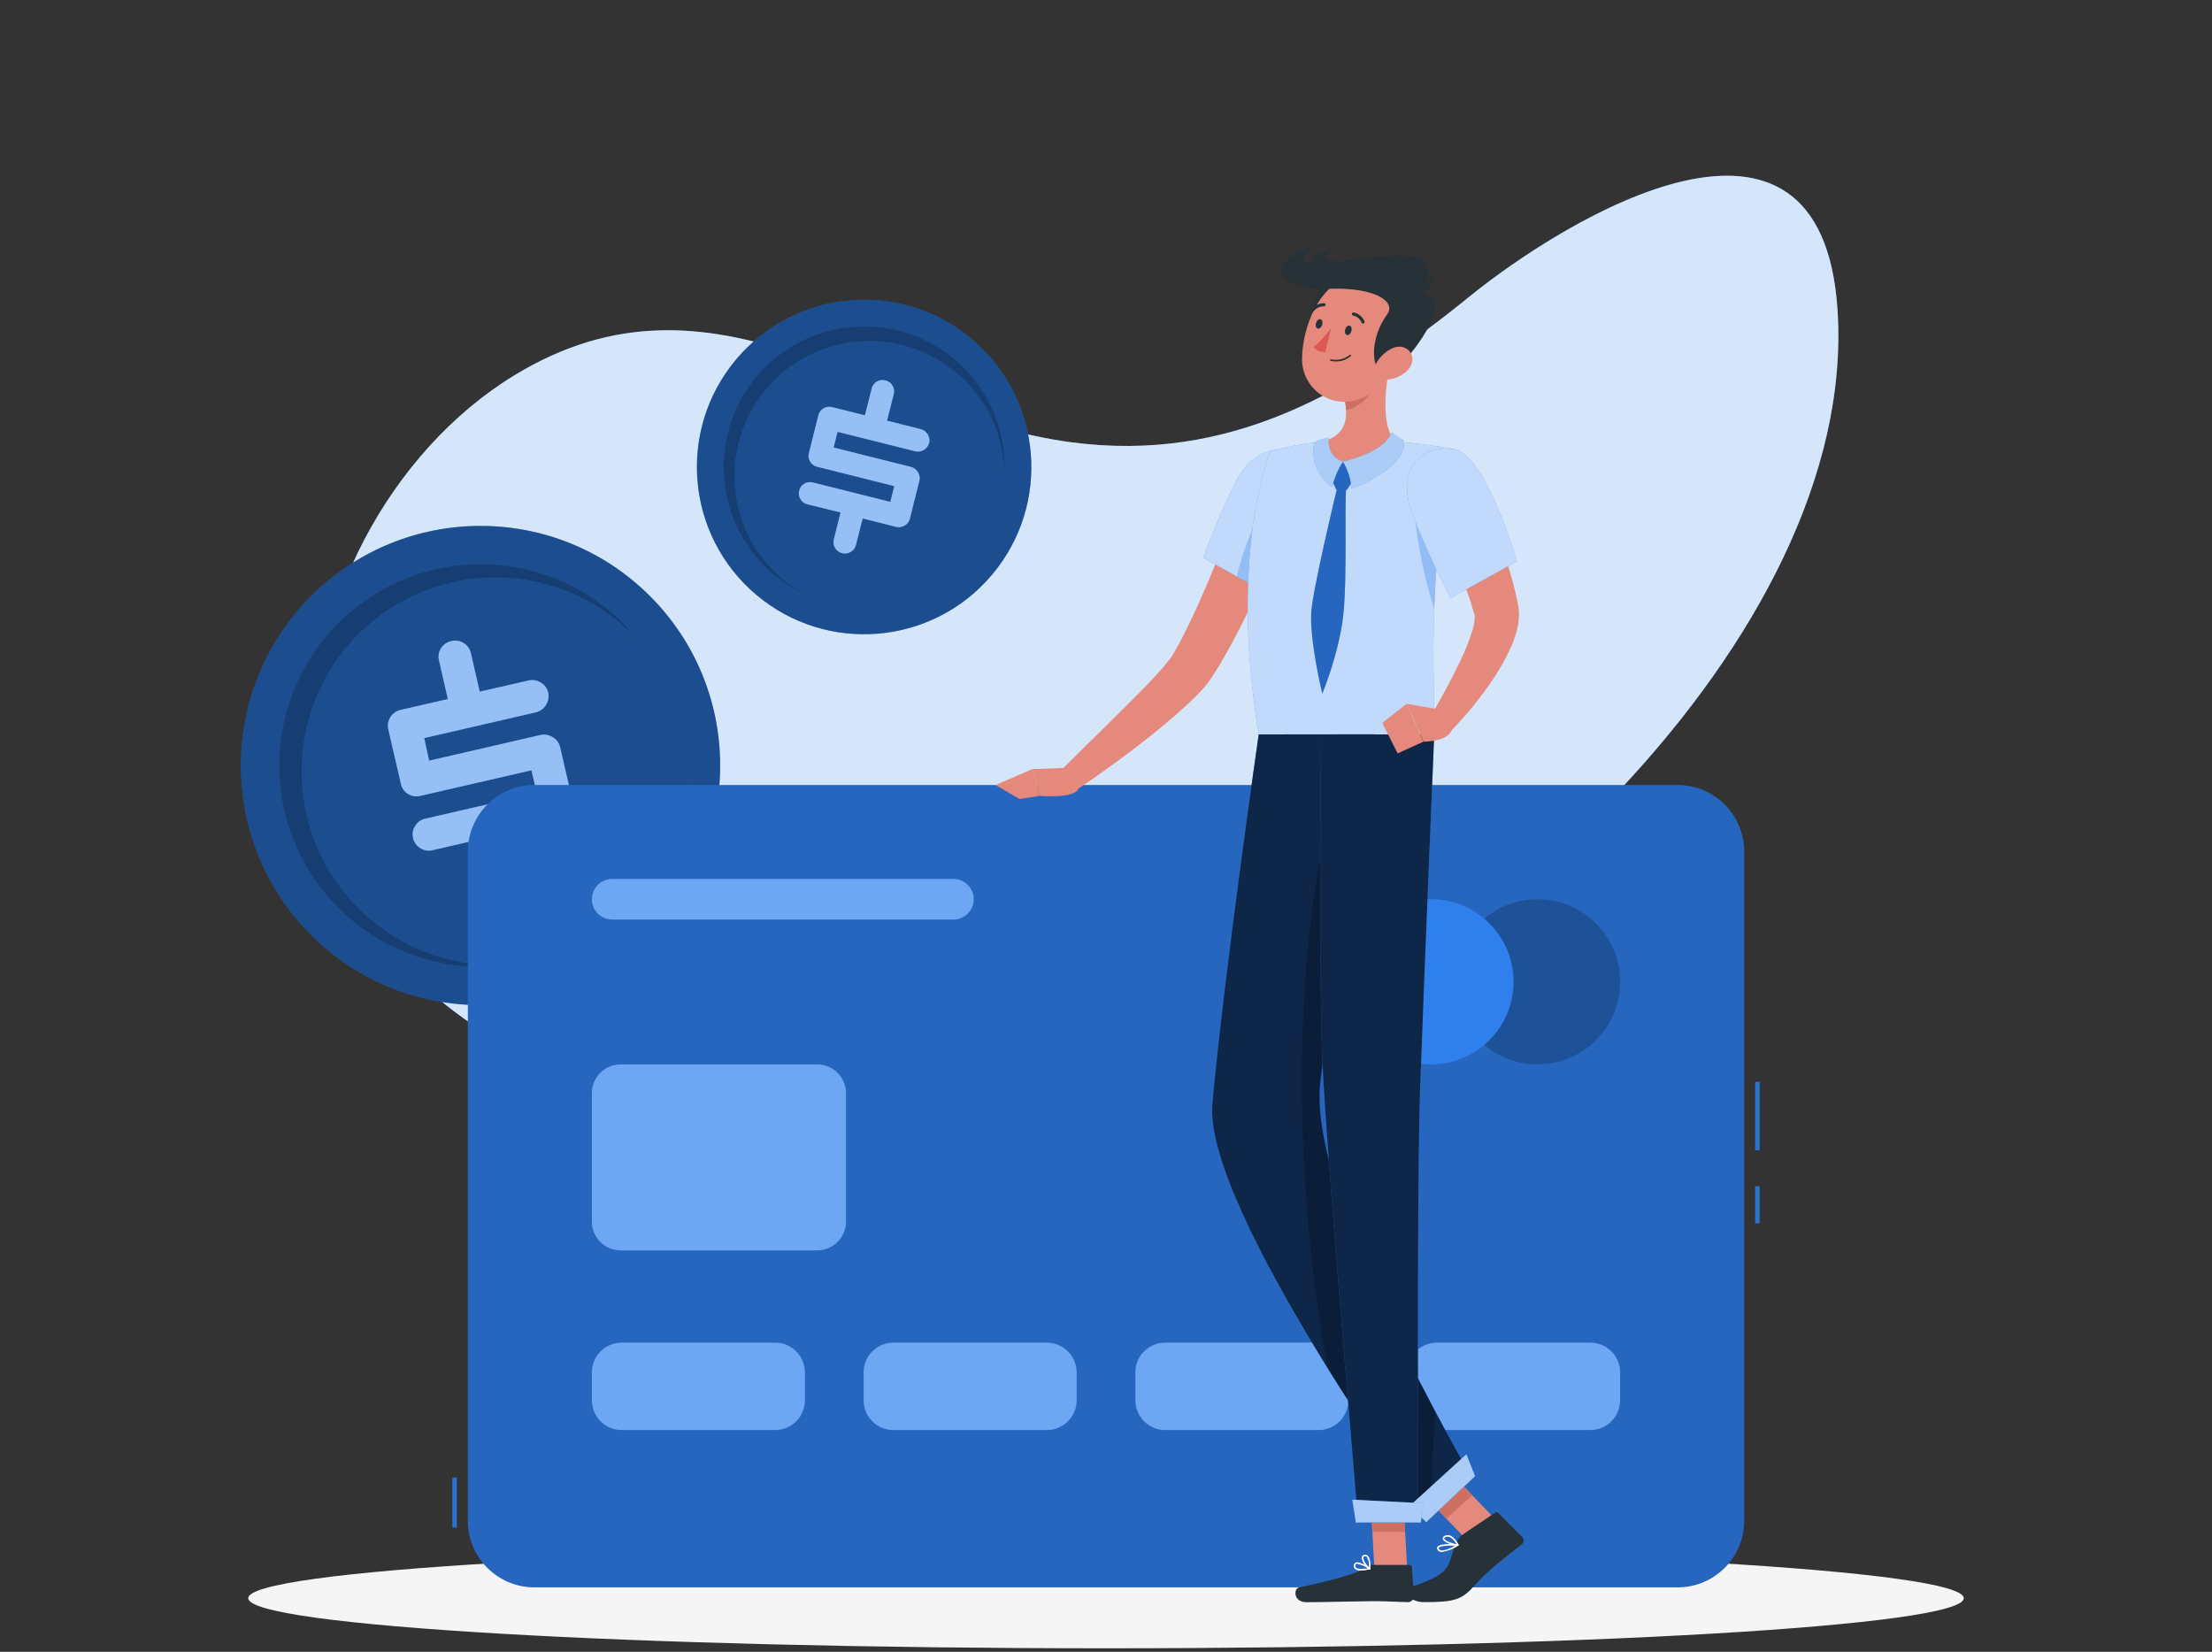 <svg width="304" height="227" viewBox="0 0 304 227" fill="none" xmlns="http://www.w3.org/2000/svg">
<rect x="0" y="0" width="304" height="227" fill="#333333" stroke="none"/>
<path d="M252.539 42.639C255.451 87.965 200.737 136.879 161.296 149.647C123.29 161.971 47.29 157.381 43.405 103.968C41.946 83.904 53.541 62.016 70.723 51.558C98.35 34.759 120.007 57.176 147.239 60.782C168.878 63.645 185.635 53.996 201.868 40.821C215.39 29.859 250.35 8.633 252.539 42.639Z" fill="#2F80ED"/>
<path opacity="0.8" d="M252.539 42.639C255.451 87.965 200.737 136.879 161.296 149.647C123.29 161.971 47.29 157.381 43.405 103.968C41.946 83.904 53.541 62.016 70.723 51.558C98.35 34.759 120.007 57.176 147.239 60.782C168.878 63.645 185.635 53.996 201.868 40.821C215.39 29.859 250.35 8.633 252.539 42.639Z" fill="white"/>
<path d="M152 226.517C217.106 226.517 269.885 223.435 269.885 219.634C269.885 215.833 217.106 212.751 152 212.751C86.894 212.751 34.115 215.833 34.115 219.634C34.115 223.435 86.894 226.517 152 226.517Z" fill="#F5F5F5"/>
<path d="M89.328 128.486C102.188 115.626 102.188 94.776 89.328 81.917C76.469 69.057 55.619 69.057 42.759 81.917C29.899 94.776 29.899 115.626 42.759 128.486C55.619 141.345 76.469 141.345 89.328 128.486Z" fill="#2F80ED"/>
<path opacity="0.4" d="M89.328 128.486C102.188 115.626 102.188 94.776 89.328 81.917C76.469 69.057 55.619 69.057 42.759 81.917C29.899 94.776 29.899 115.626 42.759 128.486C55.619 141.345 76.469 141.345 89.328 128.486Z" fill="black"/>
<path opacity="0.2" d="M93.305 109.851C95.872 94.797 85.75 80.511 70.696 77.943C55.642 75.375 41.356 85.498 38.788 100.552C36.22 115.606 46.343 129.892 61.397 132.46C76.451 135.027 90.737 124.905 93.305 109.851Z" fill="black"/>
<path d="M94.626 107.85C95.652 93.189 84.6 80.473 69.939 79.446C55.278 78.42 42.562 89.473 41.535 104.133C40.509 118.794 51.562 131.511 66.223 132.537C80.883 133.563 93.6 122.51 94.626 107.85Z" fill="#2F80ED"/>
<path opacity="0.4" d="M94.626 107.85C95.652 93.189 84.6 80.473 69.939 79.446C55.278 78.42 42.562 89.473 41.535 104.133C40.509 118.794 51.562 131.511 66.223 132.537C80.883 133.563 93.6 122.51 94.626 107.85Z" fill="black"/>
<path d="M76.979 102.667L78.712 110.176C78.785 110.462 78.798 110.761 78.75 111.053C78.702 111.345 78.594 111.624 78.432 111.872C78.275 112.125 78.069 112.345 77.825 112.517C77.582 112.689 77.306 112.811 77.015 112.875L70.412 114.401L71.629 119.685C71.7 119.97 71.711 120.268 71.661 120.558C71.611 120.848 71.5 121.124 71.337 121.369C71.18 121.618 70.973 121.832 70.729 121.998C70.485 122.163 70.21 122.276 69.92 122.33C69.63 122.402 69.328 122.416 69.033 122.37C68.737 122.324 68.454 122.219 68.199 122.062C67.946 121.913 67.726 121.713 67.555 121.474C67.383 121.235 67.263 120.963 67.202 120.676L65.986 115.331L59.438 116.845C59.156 116.914 58.863 116.924 58.577 116.876C58.29 116.828 58.017 116.722 57.772 116.566C57.518 116.417 57.298 116.217 57.125 115.978C56.952 115.739 56.831 115.467 56.769 115.18C56.7 114.895 56.689 114.6 56.737 114.312C56.785 114.023 56.891 113.748 57.049 113.501C57.199 113.25 57.4 113.032 57.638 112.861C57.877 112.691 58.148 112.571 58.435 112.51L73.757 108.978L73.039 105.859L57.76 109.379C57.477 109.451 57.183 109.465 56.894 109.42C56.606 109.376 56.329 109.273 56.082 109.118C55.828 108.965 55.609 108.762 55.438 108.52C55.268 108.278 55.149 108.003 55.091 107.713L53.364 100.235C53.231 99.66 53.332 99.056 53.645 98.555C53.957 98.055 54.455 97.699 55.03 97.566L61.548 96.064L60.332 90.774C60.261 90.495 60.248 90.204 60.291 89.919C60.335 89.633 60.436 89.36 60.587 89.115C60.748 88.849 60.963 88.62 61.219 88.444C61.474 88.267 61.765 88.148 62.071 88.093C62.352 88.025 62.644 88.014 62.929 88.062C63.215 88.111 63.487 88.216 63.731 88.373C63.98 88.526 64.196 88.729 64.365 88.968C64.535 89.207 64.654 89.478 64.716 89.765L65.931 95.049L72.62 93.516C72.909 93.446 73.209 93.436 73.503 93.485C73.797 93.534 74.077 93.642 74.328 93.802C74.582 93.948 74.802 94.145 74.976 94.38C75.15 94.616 75.273 94.885 75.337 95.17C75.465 95.758 75.358 96.373 75.039 96.883C74.72 97.393 74.214 97.758 73.629 97.9L58.307 101.433L58.976 104.533L74.243 101.013C74.532 100.943 74.833 100.932 75.126 100.981C75.42 101.03 75.701 101.138 75.951 101.299C76.209 101.442 76.434 101.638 76.611 101.873C76.788 102.109 76.913 102.379 76.979 102.667Z" fill="#2F80ED"/>
<g opacity="0.7">
<path opacity="0.7" d="M76.979 102.667L78.712 110.176C78.785 110.462 78.798 110.761 78.75 111.053C78.702 111.345 78.594 111.624 78.432 111.872C78.275 112.125 78.069 112.345 77.825 112.517C77.582 112.689 77.306 112.811 77.015 112.875L70.412 114.401L71.629 119.685C71.7 119.97 71.711 120.268 71.661 120.558C71.611 120.848 71.5 121.124 71.337 121.369C71.18 121.618 70.973 121.832 70.729 121.998C70.485 122.163 70.21 122.276 69.92 122.33C69.63 122.402 69.328 122.416 69.033 122.37C68.737 122.324 68.454 122.219 68.199 122.062C67.946 121.913 67.726 121.713 67.555 121.474C67.383 121.235 67.263 120.963 67.202 120.676L65.986 115.331L59.438 116.845C59.156 116.914 58.863 116.924 58.577 116.876C58.29 116.828 58.017 116.722 57.772 116.566C57.518 116.417 57.298 116.217 57.125 115.978C56.952 115.739 56.831 115.467 56.769 115.18C56.7 114.895 56.689 114.6 56.737 114.312C56.785 114.023 56.891 113.748 57.049 113.501C57.199 113.25 57.4 113.032 57.638 112.861C57.877 112.691 58.148 112.571 58.435 112.51L73.757 108.978L73.039 105.859L57.76 109.379C57.477 109.451 57.183 109.465 56.894 109.42C56.606 109.376 56.329 109.273 56.082 109.118C55.828 108.965 55.609 108.762 55.438 108.52C55.268 108.278 55.149 108.003 55.091 107.713L53.364 100.235C53.231 99.66 53.332 99.056 53.645 98.555C53.957 98.055 54.455 97.699 55.03 97.566L61.548 96.064L60.332 90.774C60.261 90.495 60.248 90.204 60.291 89.919C60.335 89.633 60.436 89.36 60.587 89.115C60.748 88.849 60.963 88.62 61.219 88.444C61.474 88.267 61.765 88.148 62.071 88.093C62.352 88.025 62.644 88.014 62.929 88.062C63.215 88.111 63.487 88.216 63.731 88.373C63.98 88.526 64.196 88.729 64.365 88.968C64.535 89.207 64.654 89.478 64.716 89.765L65.931 95.049L72.62 93.516C72.909 93.446 73.209 93.436 73.503 93.485C73.797 93.534 74.077 93.642 74.328 93.802C74.582 93.948 74.802 94.145 74.976 94.38C75.15 94.616 75.273 94.885 75.337 95.17C75.465 95.758 75.358 96.373 75.039 96.883C74.72 97.393 74.214 97.758 73.629 97.9L58.307 101.433L58.976 104.533L74.243 101.013C74.532 100.943 74.833 100.932 75.126 100.981C75.42 101.03 75.701 101.138 75.951 101.299C76.209 101.442 76.434 101.638 76.611 101.873C76.788 102.109 76.913 102.379 76.979 102.667Z" fill="white"/>
</g>
<path d="M136.313 79.014C144.505 69.319 143.288 54.819 133.593 46.626C123.898 38.433 109.398 39.651 101.205 49.346C93.012 59.041 94.23 73.541 103.925 81.734C113.619 89.927 128.12 88.709 136.313 79.014Z" fill="#2F80ED"/>
<path opacity="0.4" d="M136.313 79.014C144.505 69.319 143.288 54.819 133.593 46.626C123.898 38.433 109.398 39.651 101.205 49.346C93.012 59.041 94.23 73.541 103.925 81.734C113.619 89.927 128.12 88.709 136.313 79.014Z" fill="black"/>
<path opacity="0.2" d="M133.634 76.459C140.425 68.244 139.27 56.08 131.056 49.289C122.842 42.498 110.677 43.653 103.887 51.867C97.096 60.082 98.25 72.246 106.465 79.037C114.679 85.827 126.843 84.673 133.634 76.459Z" fill="black"/>
<path d="M134.216 76.66C140.429 68.531 138.876 56.905 130.747 50.692C122.618 44.479 110.991 46.032 104.778 54.161C98.565 62.29 100.119 73.917 108.248 80.13C116.377 86.343 128.003 84.79 134.216 76.66Z" fill="#2F80ED"/>
<path opacity="0.4" d="M134.216 76.66C140.429 68.531 138.876 56.905 130.747 50.692C122.618 44.479 110.991 46.032 104.778 54.161C98.565 62.29 100.119 73.917 108.248 80.13C116.377 86.343 128.003 84.79 134.216 76.66Z" fill="black"/>
<path d="M126.355 66.065L125.047 71.282C125 71.48 124.912 71.667 124.788 71.829C124.665 71.991 124.508 72.126 124.33 72.224C124.15 72.334 123.949 72.406 123.74 72.437C123.531 72.467 123.318 72.455 123.114 72.401L118.56 71.252L117.636 74.9C117.589 75.099 117.501 75.286 117.377 75.45C117.254 75.613 117.097 75.749 116.918 75.848C116.746 75.955 116.554 76.026 116.353 76.056C116.152 76.087 115.947 76.076 115.751 76.024C115.549 75.977 115.358 75.889 115.19 75.767C115.022 75.645 114.88 75.491 114.772 75.313C114.662 75.139 114.59 74.945 114.558 74.742C114.527 74.539 114.538 74.332 114.59 74.133L115.52 70.425L110.96 69.312C110.762 69.265 110.576 69.178 110.413 69.057C110.25 68.936 110.114 68.782 110.011 68.607C109.902 68.434 109.829 68.241 109.797 68.039C109.766 67.837 109.777 67.631 109.829 67.433C109.875 67.234 109.961 67.045 110.082 66.88C110.203 66.715 110.357 66.576 110.534 66.473C110.709 66.366 110.904 66.296 111.107 66.267C111.309 66.237 111.516 66.25 111.714 66.302L122.354 68.972L122.901 66.807L112.291 64.144C112.093 64.1 111.905 64.014 111.741 63.894C111.577 63.774 111.439 63.621 111.337 63.445C111.227 63.272 111.155 63.077 111.125 62.873C111.096 62.67 111.11 62.463 111.167 62.265L112.468 57.067C112.517 56.869 112.605 56.682 112.726 56.518C112.848 56.354 113 56.216 113.176 56.111C113.351 56.007 113.545 55.938 113.747 55.909C113.949 55.88 114.155 55.891 114.353 55.942L118.864 57.073L119.788 53.425C119.833 53.219 119.92 53.025 120.043 52.854C120.167 52.683 120.324 52.54 120.506 52.433C120.688 52.326 120.889 52.258 121.099 52.233C121.308 52.208 121.52 52.227 121.722 52.288C121.918 52.334 122.102 52.419 122.263 52.539C122.424 52.66 122.559 52.812 122.658 52.987C122.765 53.161 122.837 53.354 122.867 53.556C122.897 53.758 122.886 53.963 122.834 54.161L121.91 57.809L126.531 58.97C126.734 59.018 126.924 59.108 127.092 59.232C127.259 59.356 127.399 59.513 127.504 59.694C127.614 59.864 127.689 60.056 127.722 60.257C127.756 60.458 127.748 60.663 127.698 60.861C127.647 61.063 127.557 61.254 127.432 61.421C127.306 61.588 127.149 61.728 126.969 61.834C126.789 61.945 126.589 62.019 126.379 62.051C126.17 62.082 125.957 62.07 125.753 62.016L115.107 59.347L114.571 61.499L125.175 64.156C125.378 64.205 125.568 64.294 125.736 64.418C125.903 64.543 126.043 64.7 126.148 64.88C126.265 65.051 126.344 65.246 126.38 65.45C126.415 65.655 126.407 65.865 126.355 66.065Z" fill="#2F80ED"/>
<g opacity="0.7">
<path opacity="0.7" d="M126.355 66.065L125.047 71.282C125 71.48 124.912 71.667 124.788 71.829C124.665 71.991 124.508 72.126 124.33 72.224C124.15 72.334 123.949 72.406 123.74 72.437C123.531 72.467 123.318 72.455 123.114 72.401L118.56 71.252L117.636 74.9C117.589 75.099 117.501 75.286 117.377 75.45C117.254 75.613 117.097 75.749 116.918 75.848C116.746 75.955 116.554 76.026 116.353 76.056C116.152 76.087 115.947 76.076 115.751 76.024C115.549 75.977 115.358 75.889 115.19 75.767C115.022 75.645 114.88 75.491 114.772 75.313C114.662 75.139 114.59 74.945 114.558 74.742C114.527 74.539 114.538 74.332 114.59 74.133L115.52 70.425L110.96 69.312C110.762 69.265 110.576 69.178 110.413 69.057C110.25 68.936 110.114 68.782 110.011 68.607C109.902 68.434 109.829 68.241 109.797 68.039C109.766 67.837 109.777 67.631 109.829 67.433C109.875 67.234 109.961 67.045 110.082 66.88C110.203 66.715 110.357 66.576 110.534 66.473C110.709 66.366 110.904 66.296 111.107 66.267C111.309 66.237 111.516 66.25 111.714 66.302L122.354 68.972L122.901 66.807L112.291 64.144C112.093 64.1 111.905 64.014 111.741 63.894C111.577 63.774 111.439 63.621 111.337 63.445C111.227 63.272 111.155 63.077 111.125 62.873C111.096 62.67 111.11 62.463 111.167 62.265L112.468 57.067C112.517 56.869 112.605 56.682 112.726 56.518C112.848 56.354 113 56.216 113.176 56.111C113.351 56.007 113.545 55.938 113.747 55.909C113.949 55.88 114.155 55.891 114.353 55.942L118.864 57.073L119.788 53.425C119.833 53.219 119.92 53.025 120.043 52.854C120.167 52.683 120.324 52.54 120.506 52.433C120.688 52.326 120.889 52.258 121.099 52.233C121.308 52.208 121.52 52.227 121.722 52.288C121.918 52.334 122.102 52.419 122.263 52.539C122.424 52.66 122.559 52.812 122.658 52.987C122.765 53.161 122.837 53.354 122.867 53.556C122.897 53.758 122.886 53.963 122.834 54.161L121.91 57.809L126.531 58.97C126.734 59.018 126.924 59.108 127.092 59.232C127.259 59.356 127.399 59.513 127.504 59.694C127.614 59.864 127.689 60.056 127.722 60.257C127.756 60.458 127.748 60.663 127.698 60.861C127.647 61.063 127.557 61.254 127.432 61.421C127.306 61.588 127.149 61.728 126.969 61.834C126.789 61.945 126.589 62.019 126.379 62.051C126.17 62.082 125.957 62.07 125.753 62.016L115.107 59.347L114.571 61.499L125.175 64.156C125.378 64.205 125.568 64.294 125.736 64.418C125.903 64.543 126.043 64.7 126.148 64.88C126.265 65.051 126.344 65.246 126.38 65.45C126.415 65.655 126.407 65.865 126.355 66.065Z" fill="white"/>
</g>
<path d="M62.782 203.053H62.174V209.918H62.782V203.053Z" fill="#2F80ED"/>
<path opacity="0.1" d="M62.782 203.053H62.174V209.918H62.782V203.053Z" fill="black"/>
<path d="M241.826 148.674H241.218V158.08H241.826V148.674Z" fill="#2F80ED"/>
<path d="M241.826 163.011H241.218V168.112H241.826V163.011Z" fill="#2F80ED"/>
<path opacity="0.1" d="M241.826 148.674H241.218V158.08H241.826V148.674Z" fill="black"/>
<path opacity="0.1" d="M241.826 163.011H241.218V168.112H241.826V163.011Z" fill="black"/>
<path d="M230.554 107.884H73.453C68.399 107.884 64.302 111.98 64.302 117.034V208.994C64.302 214.048 68.399 218.144 73.453 218.144H230.554C235.607 218.144 239.704 214.048 239.704 208.994V117.034C239.704 111.98 235.607 107.884 230.554 107.884Z" fill="#2F80ED"/>
<path opacity="0.2" d="M230.554 107.884H73.453C68.399 107.884 64.302 111.98 64.302 117.034V208.994C64.302 214.048 68.399 218.144 73.453 218.144H230.554C235.607 218.144 239.704 214.048 239.704 208.994V117.034C239.704 111.98 235.607 107.884 230.554 107.884Z" fill="black"/>
<path opacity="0.2" d="M211.31 146.279C217.58 146.279 222.662 141.196 222.662 134.927C222.662 128.658 217.58 123.576 211.31 123.576C205.041 123.576 199.959 128.658 199.959 134.927C199.959 141.196 205.041 146.279 211.31 146.279Z" fill="black"/>
<path d="M196.658 146.279C202.927 146.279 208.009 141.196 208.009 134.927C208.009 128.658 202.927 123.576 196.658 123.576C190.388 123.576 185.306 128.658 185.306 134.927C185.306 141.196 190.388 146.279 196.658 146.279Z" fill="#2F80ED"/>
<path d="M112.322 146.279H85.284C83.108 146.279 81.344 148.042 81.344 150.218V167.893C81.344 170.069 83.108 171.833 85.284 171.833H112.322C114.498 171.833 116.262 170.069 116.262 167.893V150.218C116.262 148.042 114.498 146.279 112.322 146.279Z" fill="#2F80ED"/>
<path opacity="0.3" d="M112.322 146.279H85.284C83.108 146.279 81.344 148.042 81.344 150.218V167.893C81.344 170.069 83.108 171.833 85.284 171.833H112.322C114.498 171.833 116.262 170.069 116.262 167.893V150.218C116.262 148.042 114.498 146.279 112.322 146.279Z" fill="white"/>
<path d="M131.03 120.791H84.135C82.594 120.791 81.344 122.039 81.344 123.579C81.344 125.119 82.594 126.367 84.135 126.367H131.03C132.571 126.367 133.821 125.119 133.821 123.579C133.821 122.039 132.571 120.791 131.03 120.791Z" fill="#2F80ED"/>
<path opacity="0.3" d="M131.03 120.791H84.135C82.594 120.791 81.344 122.039 81.344 123.579C81.344 125.119 82.594 126.367 84.135 126.367H131.03C132.571 126.367 133.821 125.119 133.821 123.579C133.821 122.039 132.571 120.791 131.03 120.791Z" fill="white"/>
<path d="M106.528 184.516H85.436C83.176 184.516 81.344 186.348 81.344 188.607V192.432C81.344 194.692 83.176 196.524 85.436 196.524H106.528C108.788 196.524 110.619 194.692 110.619 192.432V188.607C110.619 186.348 108.788 184.516 106.528 184.516Z" fill="#2F80ED"/>
<path opacity="0.3" d="M106.528 184.516H85.436C83.176 184.516 81.344 186.348 81.344 188.607V192.432C81.344 194.692 83.176 196.524 85.436 196.524H106.528C108.788 196.524 110.619 194.692 110.619 192.432V188.607C110.619 186.348 108.788 184.516 106.528 184.516Z" fill="white"/>
<path d="M143.871 184.516H122.779C120.52 184.516 118.688 186.348 118.688 188.607V192.432C118.688 194.692 120.52 196.524 122.779 196.524H143.871C146.131 196.524 147.963 194.692 147.963 192.432V188.607C147.963 186.348 146.131 184.516 143.871 184.516Z" fill="#2F80ED"/>
<path opacity="0.3" d="M143.871 184.516H122.779C120.52 184.516 118.688 186.348 118.688 188.607V192.432C118.688 194.692 120.52 196.524 122.779 196.524H143.871C146.131 196.524 147.963 194.692 147.963 192.432V188.607C147.963 186.348 146.131 184.516 143.871 184.516Z" fill="white"/>
<path d="M181.22 184.516H160.129C157.869 184.516 156.037 186.348 156.037 188.607V192.432C156.037 194.692 157.869 196.524 160.129 196.524H181.22C183.48 196.524 185.312 194.692 185.312 192.432V188.607C185.312 186.348 183.48 184.516 181.22 184.516Z" fill="#2F80ED"/>
<path opacity="0.3" d="M181.22 184.516H160.129C157.869 184.516 156.037 186.348 156.037 188.607V192.432C156.037 194.692 157.869 196.524 160.129 196.524H181.22C183.48 196.524 185.312 194.692 185.312 192.432V188.607C185.312 186.348 183.48 184.516 181.22 184.516Z" fill="white"/>
<path d="M218.564 184.516H197.472C195.212 184.516 193.38 186.348 193.38 188.607V192.432C193.38 194.692 195.212 196.524 197.472 196.524H218.564C220.824 196.524 222.656 194.692 222.656 192.432V188.607C222.656 186.348 220.824 184.516 218.564 184.516Z" fill="#2F80ED"/>
<path opacity="0.3" d="M218.564 184.516H197.472C195.212 184.516 193.38 186.348 193.38 188.607V192.432C193.38 194.692 195.212 196.524 197.472 196.524H218.564C220.824 196.524 222.656 194.692 222.656 192.432V188.607C222.656 186.348 220.824 184.516 218.564 184.516Z" fill="white"/>
<path d="M178.144 67.986C176.703 72.054 175.104 75.988 173.408 79.921C171.691 83.922 169.721 87.809 167.51 91.558C167.212 92.039 166.902 92.519 166.58 92.999L166.343 93.358L166.02 93.802C165.802 94.082 165.595 94.325 165.412 94.562C164.646 95.416 163.834 96.228 162.98 96.994C161.357 98.496 159.703 99.858 158.031 101.201C154.675 103.864 151.246 106.357 147.695 108.722L145.573 106.09L154.511 97.28C155.988 95.814 157.454 94.337 158.822 92.86C159.497 92.124 160.153 91.37 160.694 90.677C160.828 90.507 160.944 90.337 161.047 90.191L161.175 89.984L161.351 89.668C161.588 89.248 161.837 88.841 162.068 88.409C163.929 84.913 165.571 81.113 167.151 77.258C168.732 73.404 170.252 69.519 171.711 65.664L178.144 67.986Z" fill="#E4897B"/>
<path d="M179.852 65.056C181.233 69.093 173.122 80.967 173.122 80.967L165.376 76.656C166.696 72.951 168.256 69.336 170.045 65.834C172.757 60.703 178.339 60.623 179.852 65.056Z" fill="#2F80ED"/>
<path opacity="0.7" d="M179.852 65.056C181.233 69.093 173.122 80.967 173.122 80.967L165.376 76.656C166.696 72.951 168.256 69.336 170.045 65.834C172.757 60.703 178.339 60.623 179.852 65.056Z" fill="white"/>
<path opacity="0.31" d="M179.968 65.561C178.229 64.728 176.229 65.427 174.119 68.759C172.009 72.09 170.216 77.654 170.021 79.24L173.128 80.961C173.128 80.961 180.612 69.993 179.968 65.561Z" fill="#2F80ED"/>
<path d="M174.605 61.967C174.605 61.967 168.817 75.58 172.988 100.928H197.095C197.393 97.225 195.691 79.174 199.868 61.736C197.214 61.219 194.529 60.878 191.83 60.715C188.418 60.52 184.997 60.52 181.585 60.715C179.23 60.954 176.897 61.373 174.605 61.967Z" fill="#2F80ED"/>
<path opacity="0.7" d="M174.605 61.967C174.605 61.967 168.817 75.58 172.988 100.928H197.095C197.393 97.225 195.691 79.174 199.868 61.736C197.214 61.219 194.529 60.878 191.83 60.715C188.418 60.52 184.997 60.52 181.585 60.715C179.23 60.954 176.897 61.373 174.605 61.967Z" fill="white"/>
<path d="M205.632 208.927L202.063 212.125L195.259 205.042L198.834 201.844L205.632 208.927Z" fill="#E4897B"/>
<path d="M193.393 215.578H188.887L188.304 205.145H192.809L193.393 215.578Z" fill="#E4897B"/>
<path d="M195.265 205.042L198.767 208.696L202.342 205.492L198.84 201.844L195.265 205.042Z" fill="#CE6F64"/>
<path d="M192.809 205.145H188.304L188.608 210.526H193.113L192.809 205.145Z" fill="#CE6F64"/>
<path d="M172.988 100.928C172.988 100.928 168.24 133.796 166.622 151.684C165.321 166.039 196.36 208.836 196.36 208.836L202.361 203.187C202.361 203.187 179.694 164.817 181.439 148.838C183.13 133.365 188.857 100.91 188.857 100.91L172.988 100.928Z" fill="#2F80ED"/>
<path opacity="0.7" d="M172.988 100.928C172.988 100.928 168.24 133.796 166.622 151.684C165.321 166.039 196.36 208.836 196.36 208.836L202.361 203.187C202.361 203.187 179.694 164.817 181.439 148.838C183.13 133.365 188.857 100.91 188.857 100.91L172.988 100.928Z" fill="black"/>
<path opacity="0.2" d="M181.439 148.857C182.309 140.886 184.254 128.397 185.926 118.171C185.051 116.456 182.595 112.985 182.595 112.985C180.394 120.591 175.609 149.264 182.436 187.987C189.55 199.454 196.36 208.854 196.36 208.854L197.29 194.067C190.717 181.701 180.229 159.904 181.439 148.857Z" fill="black"/>
<path d="M181.561 100.928C181.561 100.928 181.135 135.371 181.865 148.279C182.661 162.409 186.674 209.231 186.674 209.231H194.931C194.931 209.231 194.682 163.552 195.168 149.568C195.709 134.368 197.107 100.928 197.107 100.928H181.561Z" fill="#2F80ED"/>
<path opacity="0.7" d="M181.561 100.928C181.561 100.928 181.135 135.371 181.865 148.279C182.661 162.409 186.674 209.231 186.674 209.231H194.931C194.931 209.231 194.682 163.552 195.168 149.568C195.709 134.368 197.107 100.928 197.107 100.928H181.561Z" fill="black"/>
<path d="M188.65 215.062H193.715C193.799 215.058 193.882 215.088 193.944 215.145C194.007 215.202 194.045 215.281 194.049 215.366L194.299 219.372C194.299 219.477 194.279 219.581 194.24 219.678C194.201 219.774 194.143 219.863 194.07 219.937C193.996 220.012 193.909 220.071 193.812 220.112C193.716 220.153 193.613 220.174 193.508 220.175C191.745 220.144 190.9 220.041 188.675 220.041C187.307 220.041 181.482 220.187 179.591 220.187C177.7 220.187 177.767 218.314 178.551 218.144C182.145 217.384 186.601 216.32 187.878 215.335C188.098 215.161 188.37 215.065 188.65 215.062Z" fill="#263238"/>
<path d="M201.078 210.842L205.419 207.918C205.49 207.861 205.578 207.831 205.668 207.831C205.759 207.831 205.846 207.861 205.917 207.918L209.237 211.268C209.302 211.341 209.35 211.428 209.377 211.522C209.405 211.617 209.411 211.716 209.396 211.812C209.381 211.909 209.345 212.002 209.29 212.083C209.235 212.164 209.163 212.233 209.079 212.283C206.307 214.417 204.306 216.028 202.725 217.804C200.901 219.877 199.916 220.175 195.66 220.175C193.691 220.175 192.578 218.515 193.38 218.26C200.47 216.016 198.573 215.037 200.299 211.748C200.48 211.386 200.747 211.075 201.078 210.842Z" fill="#263238"/>
<path d="M146.595 105.524L141.895 105.689L142.88 109.373C142.88 109.373 147.793 109.811 148.23 108.327L146.595 105.524Z" fill="#E4897B"/>
<path d="M136.824 107.883L140.12 109.805L142.88 109.373L141.895 105.688L136.824 107.883Z" fill="#E4897B"/>
<path opacity="0.31" d="M194.481 66.041C193.982 68.911 194.645 75.769 197.107 83.709C197.3 76.906 198.092 70.133 199.473 63.469V63.432C197.892 63.274 194.961 63.347 194.481 66.041Z" fill="#2F80ED"/>
<path d="M191.216 49.175C190.456 52.47 189.599 58.514 191.824 60.727C191.824 60.727 190.863 63.457 184.735 63.457C177.998 63.457 181.579 60.727 181.579 60.727C185.288 59.851 185.288 57.121 184.735 54.562L191.216 49.175Z" fill="#E4897B"/>
<path d="M184.564 63.445L182.74 65.384L183.634 67.257L185.087 67.324L186.328 65.536L184.564 63.445Z" fill="#2F80ED"/>
<path d="M188.577 51.37L184.741 54.544C184.879 55.143 184.964 55.753 184.996 56.368C186.407 56.167 188.389 54.623 188.589 53.151C188.697 52.562 188.693 51.958 188.577 51.37Z" fill="#CE6F64"/>
<path d="M183.221 38C180.916 38.784 179.074 44.895 181.762 46.512C184.449 48.129 187.598 36.51 183.221 38Z" fill="#263238"/>
<path d="M192.657 45.721C191.283 49.977 190.699 52.549 187.927 54.294C187.032 54.869 185.998 55.188 184.935 55.218C183.872 55.247 182.822 54.985 181.897 54.461C180.972 53.936 180.208 53.169 179.688 52.241C179.168 51.314 178.912 50.262 178.947 49.199C179.001 45.107 181.239 38.809 185.951 38.018C186.966 37.822 188.015 37.896 188.993 38.233C189.971 38.57 190.843 39.158 191.522 39.938C192.201 40.718 192.664 41.663 192.863 42.678C193.062 43.693 192.991 44.743 192.657 45.721Z" fill="#E4897B"/>
<path d="M196.062 38.608C194.688 41.928 197.886 39.155 197.059 43.095C196.524 45.661 191.891 51.808 190.103 51.248C188.316 50.689 188.334 46.33 190.614 43.247C191.927 41.478 189.088 39.471 182.71 39.684C176.332 39.897 172.477 36.31 180.953 33.677C180.953 33.677 177.828 35.501 179.682 36.109C182.309 37.088 198.816 31.956 196.062 38.608Z" fill="#263238"/>
<path d="M194.846 40.128C194.779 40.128 196.275 39.757 197.071 37.088C197.071 37.13 196.81 41.064 194.846 40.128Z" fill="#263238"/>
<path d="M182.911 34.267C178.989 35.483 180.612 36.851 182.236 37.191L185.957 35.732C180.302 36.48 182.911 34.267 182.911 34.267Z" fill="#263238"/>
<path d="M193.411 50.92C192.595 51.712 191.508 52.163 190.371 52.178C188.869 52.178 188.547 50.756 189.355 49.564C190.073 48.494 191.715 47.205 193.04 47.783C194.365 48.36 194.408 49.941 193.411 50.92Z" fill="#E4897B"/>
<path d="M185.732 45.484C185.641 45.837 185.379 46.092 185.124 46.032C184.868 45.971 184.777 45.649 184.868 45.296C184.96 44.943 185.221 44.688 185.476 44.755C185.732 44.822 185.823 45.132 185.732 45.484Z" fill="#263238"/>
<path d="M181.719 44.603C181.628 44.956 181.366 45.211 181.111 45.15C180.856 45.089 180.764 44.773 180.856 44.42C180.947 44.068 181.202 43.812 181.464 43.873C181.725 43.934 181.792 44.25 181.719 44.603Z" fill="#263238"/>
<path d="M182.947 45.059C182.256 46.043 181.438 46.932 180.515 47.703C180.718 47.929 180.968 48.107 181.248 48.226C181.527 48.345 181.829 48.401 182.132 48.39L182.947 45.059Z" fill="#DE5753"/>
<path d="M183.616 49.673C183.364 49.673 183.113 49.645 182.868 49.588C182.841 49.581 182.818 49.564 182.803 49.54C182.789 49.517 182.784 49.488 182.789 49.461C182.796 49.434 182.813 49.41 182.837 49.396C182.861 49.381 182.889 49.376 182.917 49.382C183.365 49.481 183.829 49.478 184.275 49.373C184.722 49.268 185.139 49.063 185.495 48.774C185.515 48.754 185.542 48.743 185.571 48.743C185.599 48.743 185.626 48.754 185.647 48.774C185.666 48.794 185.677 48.821 185.677 48.85C185.677 48.878 185.666 48.905 185.647 48.926C185.082 49.412 184.361 49.677 183.616 49.673Z" fill="#263238"/>
<path d="M187.325 44.469C187.283 44.47 187.243 44.458 187.208 44.435C187.173 44.412 187.146 44.38 187.13 44.341C187.03 44.097 186.873 43.881 186.672 43.711C186.471 43.54 186.232 43.421 185.975 43.362C185.947 43.359 185.92 43.349 185.895 43.335C185.871 43.321 185.85 43.302 185.833 43.279C185.816 43.256 185.803 43.231 185.797 43.203C185.79 43.176 185.788 43.147 185.793 43.119C185.802 43.063 185.832 43.013 185.877 42.979C185.923 42.945 185.98 42.93 186.036 42.937C186.363 43.004 186.67 43.149 186.928 43.361C187.187 43.573 187.39 43.845 187.519 44.153C187.531 44.178 187.538 44.206 187.539 44.234C187.54 44.262 187.535 44.29 187.525 44.316C187.515 44.342 187.499 44.366 187.479 44.386C187.46 44.406 187.436 44.422 187.41 44.432C187.385 44.451 187.355 44.463 187.325 44.469Z" fill="#263238"/>
<path d="M180.363 42.858C180.314 42.857 180.267 42.84 180.229 42.809C180.186 42.772 180.158 42.72 180.152 42.663C180.147 42.606 180.163 42.55 180.199 42.505C180.413 42.239 180.686 42.025 180.996 41.88C181.306 41.736 181.645 41.665 181.987 41.672C182.015 41.674 182.042 41.682 182.067 41.695C182.092 41.708 182.114 41.726 182.132 41.747C182.15 41.769 182.164 41.794 182.172 41.82C182.181 41.847 182.184 41.875 182.181 41.903C182.18 41.931 182.172 41.959 182.16 41.984C182.147 42.01 182.129 42.032 182.108 42.051C182.086 42.069 182.061 42.083 182.034 42.091C182.007 42.099 181.978 42.101 181.95 42.098C181.677 42.095 181.406 42.155 181.16 42.273C180.913 42.391 180.697 42.564 180.527 42.779C180.508 42.804 180.483 42.824 180.454 42.837C180.426 42.851 180.395 42.858 180.363 42.858Z" fill="#263238"/>
<path d="M201.035 64.843C201.509 65.579 201.905 66.229 202.306 66.934C202.707 67.64 203.09 68.321 203.467 69.026C204.209 70.43 204.908 71.865 205.547 73.331C206.886 76.33 207.891 79.468 208.544 82.688L208.605 82.998L208.635 83.15L208.678 83.405C208.729 83.745 208.756 84.089 208.757 84.433C208.751 85.009 208.69 85.583 208.574 86.147C208.368 87.078 208.071 87.987 207.687 88.859C207.004 90.388 206.19 91.854 205.255 93.243C203.486 95.883 201.475 98.352 199.248 100.618L196.603 98.496C198.074 95.93 199.539 93.267 200.768 90.659C201.371 89.411 201.887 88.123 202.312 86.804C202.485 86.254 202.604 85.688 202.665 85.114C202.686 84.926 202.686 84.736 202.665 84.548C202.665 84.494 202.665 84.445 202.628 84.439C202.592 84.433 202.628 84.439 202.628 84.409L202.592 84.287L202.519 84.038C202.134 82.697 201.678 81.377 201.151 80.086C200.616 78.766 200.02 77.453 199.394 76.146C198.767 74.838 198.092 73.55 197.399 72.261C197.059 71.616 196.7 70.978 196.341 70.345L195.271 68.521L201.035 64.843Z" fill="#E4897B"/>
<path d="M187.057 215.84C186.754 215.87 186.45 215.786 186.206 215.603C186.137 215.526 186.089 215.434 186.066 215.334C186.042 215.234 186.045 215.13 186.072 215.031C186.086 214.965 186.116 214.903 186.159 214.851C186.203 214.799 186.259 214.758 186.322 214.733C186.875 214.514 188.146 215.39 188.291 215.487C188.31 215.498 188.323 215.515 188.331 215.535C188.339 215.554 188.34 215.576 188.334 215.597C188.331 215.617 188.322 215.636 188.308 215.651C188.294 215.667 188.275 215.677 188.255 215.682C187.862 215.776 187.461 215.829 187.057 215.84ZM186.528 214.91C186.486 214.903 186.443 214.903 186.401 214.91C186.37 214.921 186.342 214.94 186.322 214.966C186.302 214.992 186.289 215.023 186.285 215.055C186.263 215.119 186.258 215.188 186.271 215.254C186.284 215.32 186.314 215.382 186.358 215.432C186.565 215.639 187.155 215.663 187.963 215.505C187.533 215.207 187.044 215.006 186.528 214.916V214.91Z" fill="white"/>
<path d="M188.231 215.688H188.176C187.726 215.42 187.057 214.472 187.161 213.985C187.178 213.896 187.226 213.816 187.296 213.757C187.365 213.699 187.453 213.666 187.544 213.663C187.624 213.653 187.705 213.661 187.782 213.686C187.859 213.711 187.929 213.753 187.987 213.809C188.443 214.253 188.34 215.548 188.34 215.603C188.338 215.621 188.331 215.638 188.321 215.653C188.31 215.668 188.296 215.68 188.279 215.688H188.231ZM187.623 213.864H187.574C187.422 213.864 187.386 213.955 187.373 214.016C187.307 214.338 187.75 215.049 188.139 215.378C188.196 214.885 188.093 214.386 187.848 213.955C187.817 213.925 187.781 213.902 187.741 213.886C187.702 213.871 187.659 213.863 187.617 213.864H187.623Z" fill="white"/>
<path d="M198.159 213.286C198.047 213.289 197.935 213.269 197.831 213.225C197.751 213.193 197.68 213.142 197.624 213.076C197.567 213.011 197.528 212.933 197.509 212.848C197.493 212.797 197.491 212.743 197.503 212.691C197.515 212.638 197.54 212.59 197.576 212.55C197.983 212.058 200.117 212.204 200.36 212.222C200.383 212.223 200.405 212.231 200.422 212.245C200.44 212.26 200.452 212.279 200.458 212.301C200.462 212.323 200.46 212.346 200.451 212.367C200.443 212.387 200.428 212.405 200.409 212.417C199.73 212.864 198.963 213.161 198.159 213.286ZM199.448 212.398C198.7 212.398 197.916 212.471 197.74 212.684C197.73 212.701 197.724 212.72 197.724 212.739C197.724 212.758 197.73 212.777 197.74 212.794C197.75 212.846 197.773 212.895 197.807 212.937C197.841 212.978 197.885 213.011 197.934 213.031C198.275 213.171 199.041 212.94 200.008 212.423L199.448 212.398Z" fill="white"/>
<path d="M200.354 212.435C199.746 212.435 198.378 211.967 198.275 211.481C198.275 211.359 198.275 211.189 198.567 211.049C199.612 210.557 200.421 212.21 200.458 212.265C200.465 212.282 200.469 212.301 200.469 212.32C200.469 212.339 200.465 212.357 200.458 212.374C200.448 212.393 200.433 212.409 200.414 212.419C200.396 212.43 200.375 212.436 200.354 212.435ZM198.95 211.177C198.847 211.175 198.745 211.198 198.652 211.244C198.524 211.304 198.463 211.371 198.475 211.432C198.536 211.718 199.521 212.119 200.166 212.204C199.971 211.876 199.503 211.177 198.95 211.177Z" fill="white"/>
<path d="M197.807 97.511L193.344 96.726L195.648 101.925C195.648 101.925 199.74 101.925 199.558 99.785L197.807 97.511Z" fill="#E4897B"/>
<path d="M189.97 99.341L192.079 103.536L195.624 101.925L193.32 96.726L189.97 99.341Z" fill="#E4897B"/>
<path d="M202.725 202.865L195.995 209.2L193.824 206.872L201.528 199.855L202.725 202.865Z" fill="#2F80ED"/>
<path opacity="0.6" d="M202.725 202.865L195.995 209.2L193.824 206.872L201.528 199.855L202.725 202.865Z" fill="white"/>
<path d="M195.259 209.231H186.34L185.847 206.094L195.691 206.586L195.259 209.231Z" fill="#2F80ED"/>
<path opacity="0.6" d="M195.259 209.231H186.34L185.847 206.094L195.691 206.586L195.259 209.231Z" fill="white"/>
<path d="M199.868 61.736C204.124 62.344 208.483 77.131 208.483 77.131L199.363 82.189C199.363 82.189 195.66 75.161 193.891 69.944C192.037 64.478 195.314 61.067 199.868 61.736Z" fill="#2F80ED"/>
<path opacity="0.7" d="M199.868 61.736C204.124 62.344 208.483 77.131 208.483 77.131L199.363 82.189C199.363 82.189 195.66 75.161 193.891 69.944C192.037 64.478 195.314 61.067 199.868 61.736Z" fill="white"/>
<path opacity="0.2" d="M184.564 63.445L182.74 65.384L183.634 67.257L185.087 67.324L186.328 65.536L184.564 63.445Z" fill="black"/>
<path d="M183.792 66.922C183.792 66.922 180.333 81.253 180.199 84.232C180.011 88.33 181.725 95.328 181.725 95.328C181.725 95.328 184.157 89.51 184.656 84.104C185.154 78.699 184.783 69.956 185.008 66.922H183.792Z" fill="#2F80ED"/>
<path opacity="0.2" d="M183.792 66.922C183.792 66.922 180.333 81.253 180.199 84.232C180.011 88.33 181.725 95.328 181.725 95.328C181.725 95.328 184.157 89.51 184.656 84.104C185.154 78.699 184.783 69.956 185.008 66.922H183.792Z" fill="black"/>
<path d="M184.564 63.445C185.257 64.566 185.659 65.843 185.732 67.159C185.732 67.159 193.32 64.484 192.961 60.563C192.961 60.563 191.885 59.924 191.204 59.407C191.204 59.407 190.948 61.876 184.564 63.445Z" fill="#2F80ED"/>
<path opacity="0.6" d="M184.564 63.445C185.257 64.566 185.659 65.843 185.732 67.159C185.732 67.159 193.32 64.484 192.961 60.563C192.961 60.563 191.885 59.924 191.204 59.407C191.204 59.407 190.948 61.876 184.564 63.445Z" fill="white"/>
<path d="M184.564 63.444C183.867 64.506 183.365 65.684 183.081 66.922C183.081 66.922 179.646 64.6 180.679 60.727C181.309 60.473 181.957 60.27 182.619 60.119C182.619 60.119 182.169 62.624 184.564 63.444Z" fill="#2F80ED"/>
<path opacity="0.6" d="M184.564 63.444C183.867 64.506 183.365 65.684 183.081 66.922C183.081 66.922 179.646 64.6 180.679 60.727C181.309 60.473 181.957 60.27 182.619 60.119C182.619 60.119 182.169 62.624 184.564 63.444Z" fill="white"/>
</svg>
